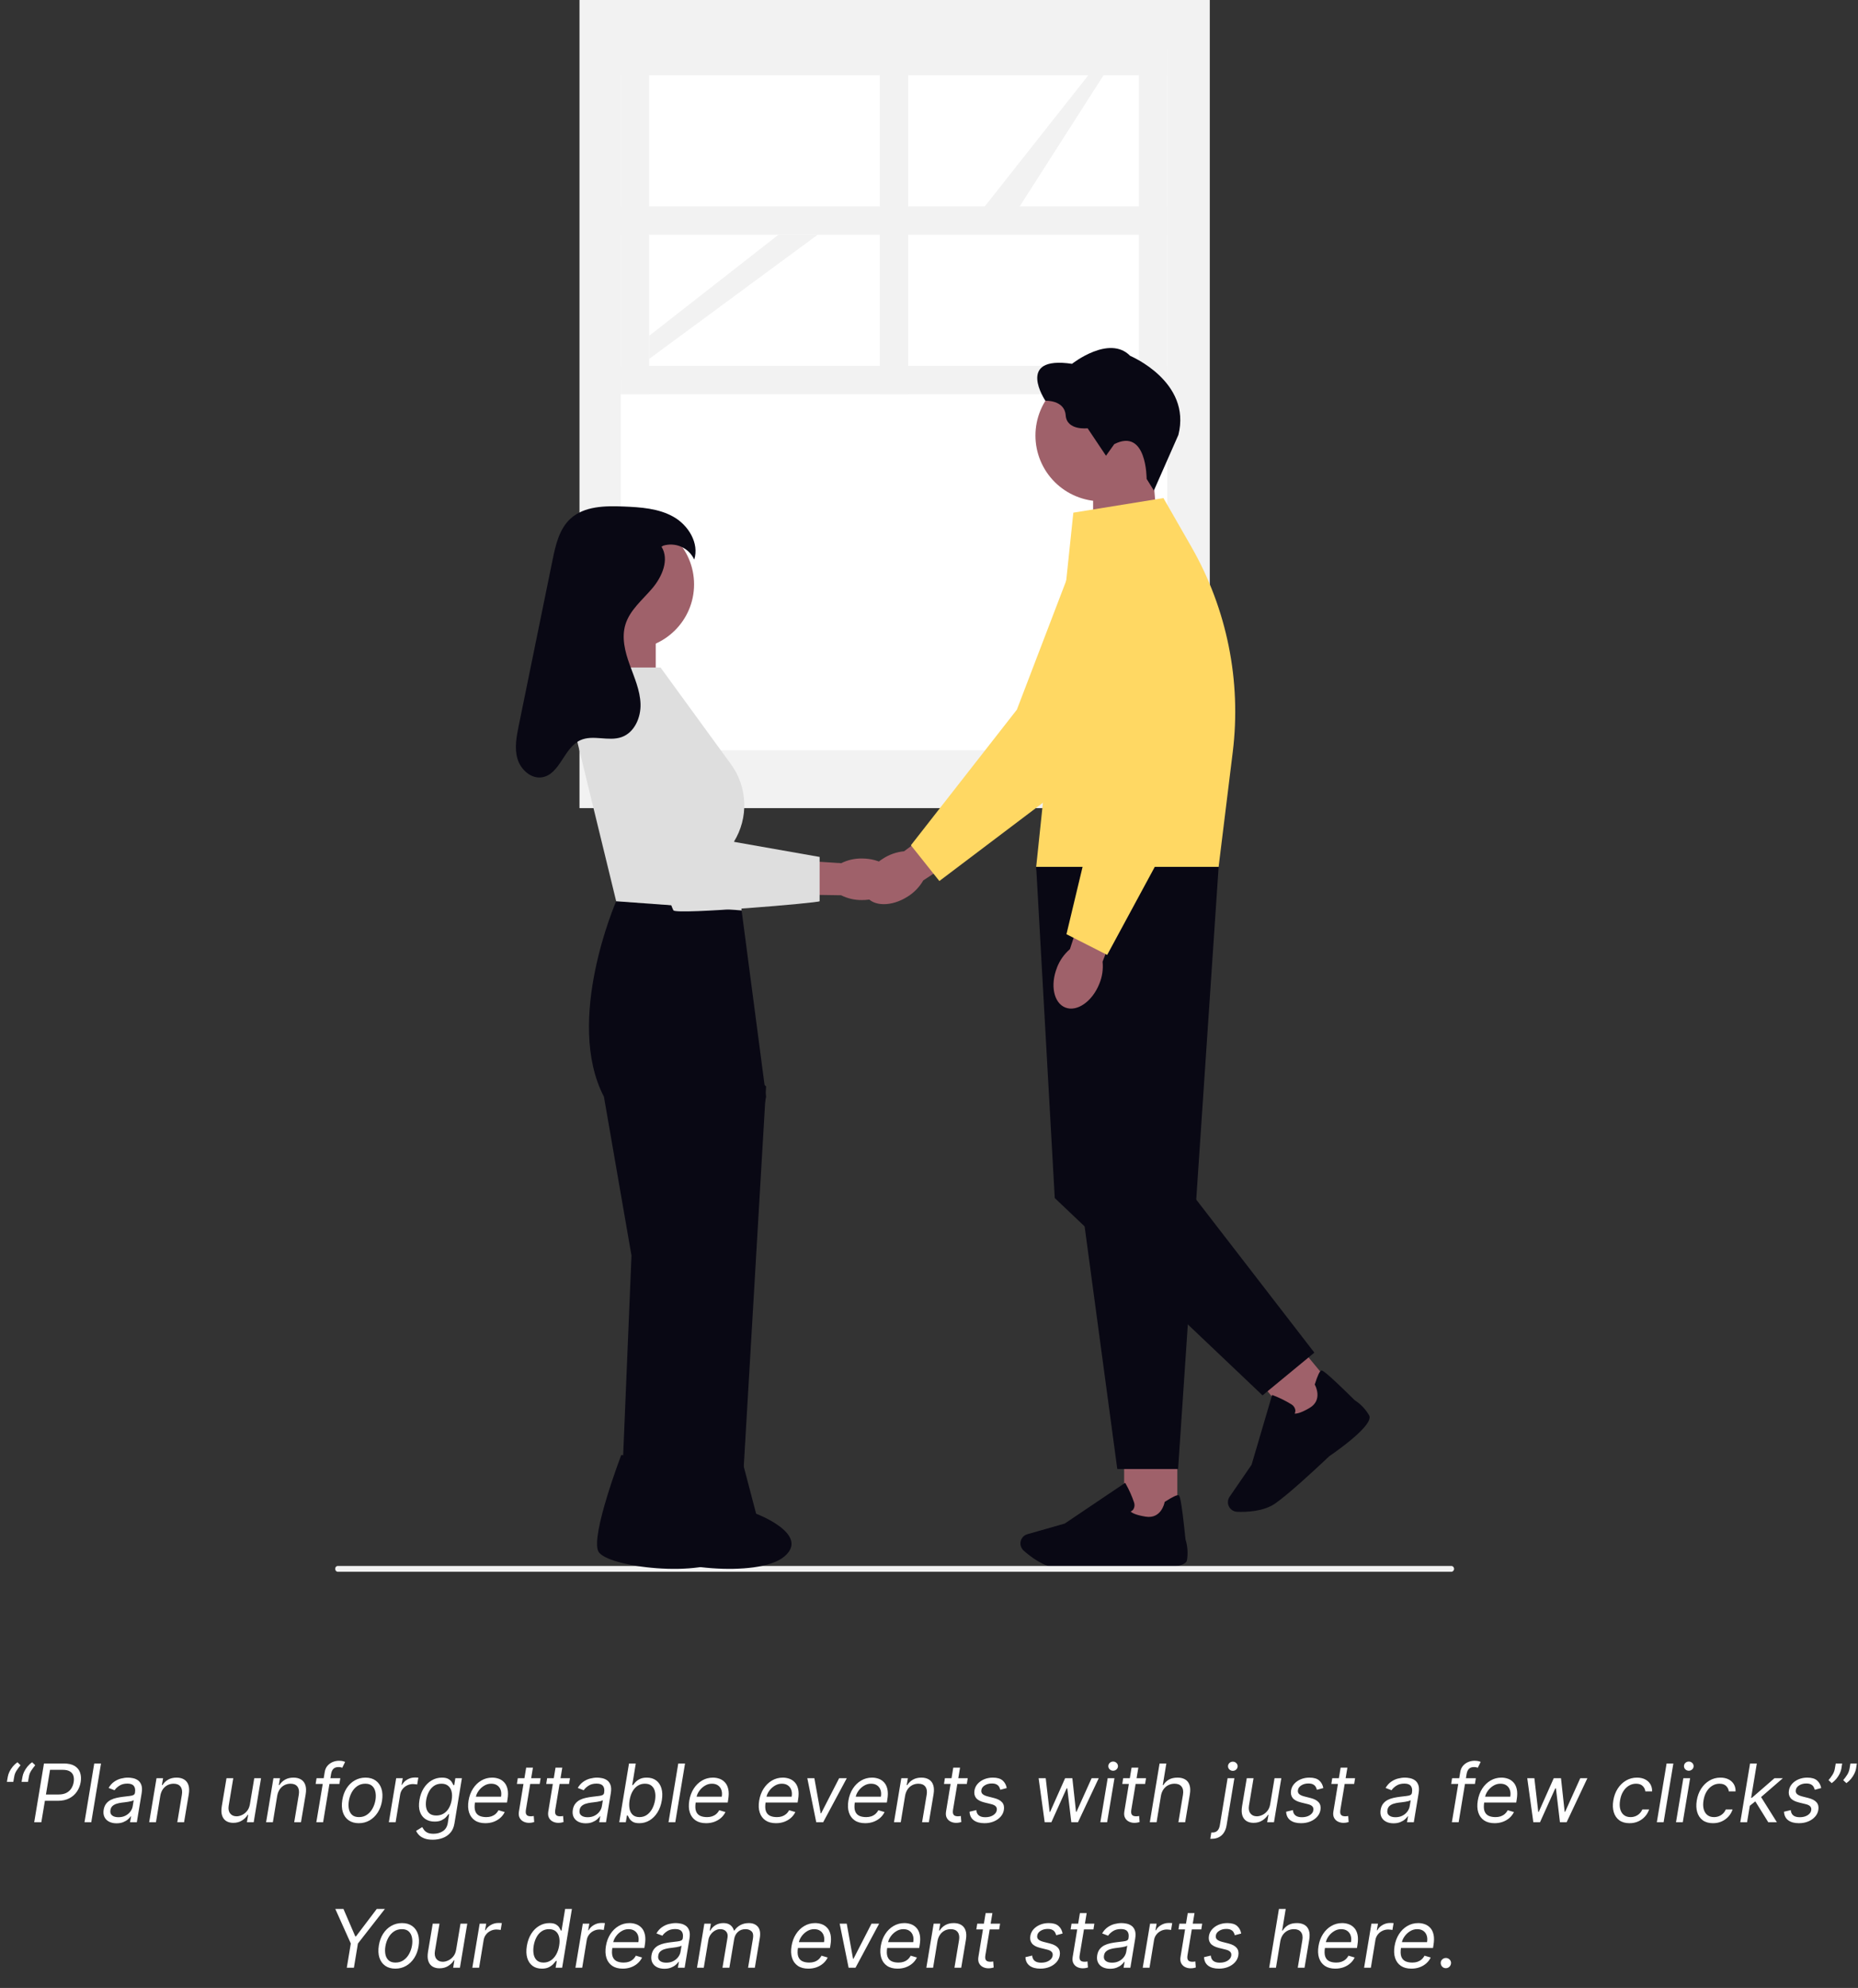 <svg width="460" height="492" viewBox="0 0 460 492" fill="none" xmlns="http://www.w3.org/2000/svg">
<rect x="0" y="0" width="460" height="492" fill="#333333" stroke="none"/>
<g clip-path="url(#clip0_488_34756)">
<path d="M299.515 0H143.468V200H299.515V0Z" fill="#F2F2F2"/>
<path d="M288.99 12.053H153.686V97.559H288.99V12.053Z" fill="white"/>
<path d="M288.991 94.053H153.684V185.697H288.991V94.053Z" fill="white"/>
<path d="M224.852 11.613H217.823V97.558H224.852V11.613Z" fill="#F2F2F2"/>
<path d="M288.99 11.613H281.961V97.558H288.99V11.613Z" fill="#F2F2F2"/>
<path d="M288.99 90.543H153.686V97.559H288.99V90.543Z" fill="#F2F2F2"/>
<path d="M172.807 58.096L160.714 66.209V72.921L179.033 58.096H172.807Z" fill="white"/>
<path d="M192.731 58.095L160.714 83.113V88.831L202.444 58.094L192.731 58.095Z" fill="#F2F2F2"/>
<path d="M160.714 11.613H153.686V97.558H160.714V11.613Z" fill="#F2F2F2"/>
<path d="M269.439 18.631L242.424 52.833L250.771 53.709L274.053 17.314L269.439 18.631Z" fill="#F2F2F2"/>
<path d="M288.99 11.613H153.686V18.629H288.99V11.613Z" fill="#F2F2F2"/>
<path d="M288.99 51.078H153.686V58.094H288.99V51.078Z" fill="#F2F2F2"/>
<path d="M218.561 212.538C220.136 211.501 221.943 210.865 223.822 210.686L239.598 199.049L245.182 206.949L228.57 217.908C227.637 219.536 226.312 220.908 224.716 221.898C220.756 224.437 216.171 224.397 214.473 221.81C212.774 219.223 214.593 215.075 218.545 212.542L218.558 212.544L218.561 212.538Z" fill="#9F616A"/>
<path d="M225.523 209.21L232.566 218.047L268.968 190.543L269 190.48L290.272 150.855C291.151 149.218 291.683 147.419 291.838 145.569C291.992 143.718 291.765 141.856 291.171 140.096C290.576 138.337 289.627 136.718 288.381 135.339C287.135 133.96 285.62 132.85 283.928 132.079C282.236 131.307 280.403 130.89 278.543 130.852C276.684 130.815 274.836 131.159 273.114 131.862C271.392 132.565 269.833 133.613 268.533 134.94C267.233 136.268 266.219 137.848 265.554 139.582L251.752 175.639L225.522 209.196V209.209L225.523 209.21Z" fill="#FFD863"/>
<path d="M285.469 117.561H270.629V141.06L286.99 135.693L285.469 117.561Z" fill="#9F616A"/>
<path d="M256.354 107.792C256.355 103.477 258.073 99.339 261.13 96.288C264.187 93.237 268.333 91.523 272.656 91.523C276.979 91.524 281.125 93.238 284.182 96.289C287.238 99.341 288.956 103.479 288.956 107.794C288.956 112.109 287.238 116.247 284.182 119.299C281.125 122.35 276.979 124.064 272.656 124.065C268.333 124.065 264.187 122.351 261.13 119.3C258.073 116.249 256.355 112.111 256.354 107.796V107.792Z" fill="#9F616A"/>
<path d="M283.876 118.512L285.675 121.409L291.745 107.631C295.057 94.445 279.808 88.072 279.808 88.072C274.604 82.758 265.41 90.043 265.41 90.043C251.26 87.93 258.812 99.179 258.812 99.179C258.812 99.179 263.57 98.951 263.839 102.787C264.109 106.622 269.267 105.995 269.267 105.995L273.821 112.795L275.87 109.921C283.951 105.818 283.878 118.513 283.878 118.513L283.876 118.512Z" fill="#090814"/>
<path d="M291.48 358.348H278.312V376.995H291.48V358.348Z" fill="#9F616A"/>
<path d="M265.491 388.281C271.27 388.281 279.707 387.678 279.771 387.672C282.027 387.873 293.297 388.758 293.857 386.184C294.153 384.455 294.032 382.68 293.504 381.006C292.416 370.255 292.014 370.129 291.773 370.06C291.39 369.947 290.27 370.479 288.453 371.648L288.34 371.723L288.314 371.855C288.283 372.019 287.478 375.966 283.661 375.364C281.045 374.949 280.199 374.372 279.926 374.09C280.207 373.967 280.447 373.768 280.618 373.514C280.762 373.26 280.85 372.979 280.876 372.688C280.901 372.398 280.863 372.106 280.764 371.831C280.232 370.259 279.554 368.74 278.739 367.293L278.569 366.992L263.607 377.071L254.363 379.707C254.02 379.803 253.703 379.976 253.437 380.211C253.17 380.447 252.96 380.74 252.822 381.068C252.632 381.523 252.587 382.026 252.696 382.507C252.804 382.989 253.059 383.424 253.426 383.754C255.105 385.262 258.443 387.838 261.94 388.16C262.871 388.248 264.103 388.28 265.487 388.28L265.491 388.281Z" fill="#090814"/>
<path d="M319.371 330.391L309.219 338.764L321.119 353.141L331.272 344.768L319.371 330.391Z" fill="#9F616A"/>
<path d="M318.462 369.972C322.914 366.294 329.032 360.463 329.076 360.419C330.944 359.145 340.194 352.655 338.98 350.314C338.107 348.79 336.88 347.499 335.402 346.547C327.699 338.947 327.316 339.112 327.083 339.21C326.712 339.367 326.191 340.484 325.536 342.543L325.498 342.669L325.56 342.788C325.649 342.939 327.548 346.497 324.221 348.456C321.938 349.799 320.92 349.893 320.53 349.849C320.669 349.574 320.726 349.265 320.694 348.959C320.643 348.672 320.531 348.4 320.365 348.161C320.199 347.921 319.983 347.72 319.732 347.572C318.318 346.699 316.825 345.959 315.273 345.363L314.952 345.237L309.86 362.523L304.421 370.438C304.219 370.732 304.086 371.067 304.032 371.419C303.977 371.771 304.003 372.131 304.106 372.472C304.25 372.943 304.537 373.359 304.928 373.661C305.319 373.964 305.794 374.138 306.288 374.16C308.538 374.254 312.758 374.115 315.657 372.139C316.424 371.611 317.393 370.852 318.462 369.973L318.462 369.972Z" fill="#090814"/>
<path d="M256.543 214.545L276.615 363.57H291.671L301.705 214.545H256.538H256.543Z" fill="#090814"/>
<path d="M295.43 295.946L325.405 334.767L312.577 345.344L261.134 296.506L256.537 214.545L265.737 222.755L295.43 295.946Z" fill="#090814"/>
<path d="M265.736 126.882L256.536 214.548H301.702L305.205 186.096C307.362 168.524 303.771 150.727 294.968 135.358L288.038 123.27L265.734 126.882L265.736 126.882Z" fill="#FFD863"/>
<path d="M261.687 239.457C262.365 237.699 263.466 236.135 264.893 234.902L270.962 216.271L280.111 219.465L272.974 238.013C273.166 239.88 272.888 241.766 272.163 243.499C270.421 247.854 266.659 250.485 263.774 249.367C260.889 248.25 259.957 243.813 261.699 239.456H261.686L261.687 239.457Z" fill="#9F616A"/>
<path d="M264.032 231.213L274.112 236.335L295.8 196.234V196.165L298.685 151.307C298.801 149.454 298.535 147.598 297.904 145.852C297.273 144.106 296.291 142.508 295.018 141.155C293.745 139.803 292.207 138.725 290.501 137.988C288.794 137.251 286.955 136.871 285.095 136.871C283.236 136.871 281.396 137.251 279.69 137.988C277.983 138.725 276.446 139.803 275.172 141.155C273.899 142.508 272.917 144.106 272.286 145.852C271.655 147.598 271.39 149.454 271.505 151.307L273.941 189.826L264.03 231.22L264.032 231.213Z" fill="#FFD863"/>
<path d="M83.003 388.28C82.984 388.448 83.031 388.617 83.134 388.751C83.237 388.886 83.389 388.974 83.557 388.999H359.442C359.602 388.958 359.743 388.865 359.844 388.735C359.946 388.605 360 388.445 360 388.28C360 388.115 359.946 387.955 359.844 387.825C359.743 387.695 359.602 387.602 359.442 387.561H83.556C83.388 387.585 83.237 387.674 83.133 387.808C83.03 387.943 82.983 388.112 83.002 388.28L83.003 388.28Z" fill="#F2F2F2"/>
<path d="M162.349 155.793H149.473V180.743H162.349V155.793Z" fill="#9F616A"/>
<path d="M183.608 225.319L152.552 223.051C152.552 223.051 139.675 252.537 149.523 271.439L156.342 310.755L153.645 375.465H167.751L189.67 271.439L183.608 225.319Z" fill="#090814"/>
<path d="M177.547 258.342L189.666 268.871L183.608 371.993H169.974L177.547 258.342Z" fill="#090814"/>
<path d="M155.737 160.698C164.628 160.698 171.836 153.504 171.836 144.629C171.836 135.755 164.628 128.561 155.737 128.561C146.846 128.561 139.639 135.755 139.639 144.629C139.639 153.504 146.846 160.698 155.737 160.698Z" fill="#9F616A"/>
<path d="M153.809 360.104L170.439 362.729L173.565 374.635C173.565 374.635 187.067 379.707 180.561 385.219C174.055 390.731 150.02 387.881 148.121 383.928C146.221 379.974 153.81 360.104 153.81 360.104L153.809 360.104Z" fill="#090814"/>
<path d="M167.444 360.104L184.074 362.727L187.199 374.633C187.199 374.633 200.702 379.705 194.196 385.217C187.69 390.728 163.655 387.879 161.755 383.925C159.856 379.972 167.446 360.102 167.446 360.102L167.444 360.104Z" fill="#090814"/>
<path d="M213.385 222.758C211.598 222.778 209.831 222.37 208.234 221.569L201.115 221.462L180.123 221.867L170.072 218.59L172.81 210.703L200.39 213.117L208.256 213.633C209.857 212.839 211.626 212.44 213.414 212.469C217.887 212.48 221.506 214.793 221.5 217.634C221.494 220.475 217.861 222.769 213.386 222.758L213.385 222.758Z" fill="#9F616A"/>
<path d="M163.536 165.211H147.598L142.326 181.088L152.552 223.05L183.607 225.318L181.714 208.307C183.506 205.399 184.393 202.025 184.261 198.613C184.129 195.201 182.985 191.905 180.973 189.144L163.536 165.211Z" fill="#DEDEDE"/>
<path d="M148.386 172.014L165.05 169.158L177.166 207.55L202.92 212.087V223.05C202.92 223.429 167.673 226.453 166.738 225.318C165.804 224.183 148.383 172.016 148.383 172.016L148.386 172.014Z" fill="#DEDEDE"/>
<path d="M163.777 135.313C165.755 138.515 163.932 142.733 161.495 145.604C159.059 148.474 155.917 150.994 154.83 154.595C153.856 157.825 154.742 161.305 155.889 164.48C157.036 167.656 158.461 170.816 158.58 174.187C158.698 177.558 157.098 181.28 153.919 182.418C150.655 183.585 146.795 181.751 143.651 183.211C139.556 185.112 138.628 191.695 134.163 192.378C131.416 192.798 128.869 190.42 128.101 187.752C127.334 185.083 127.885 182.239 128.442 179.52L133.005 157.174L136.801 138.581C137.557 134.88 138.454 130.921 141.239 128.367C144.644 125.245 149.776 125.171 154.395 125.358C158.639 125.53 163.056 125.82 166.749 127.912C170.442 130.003 173.158 134.449 171.878 138.491C171.232 137.085 170.097 135.961 168.683 135.329C167.27 134.696 165.674 134.598 164.193 135.053" fill="#090814"/>
</g>
<path d="M1.705 441L1.932 439.722C1.998 439.333 2.135 438.921 2.344 438.486C2.557 438.045 2.829 437.622 3.161 437.214C3.497 436.803 3.883 436.445 4.318 436.142L5.085 436.881C4.73 437.307 4.401 437.752 4.098 438.216C3.8 438.675 3.608 439.168 3.523 439.693L3.295 441H1.705ZM5.341 441L5.568 439.722C5.634 439.333 5.772 438.921 5.98 438.486C6.193 438.045 6.465 437.622 6.797 437.214C7.133 436.803 7.519 436.445 7.955 436.142L8.722 436.881C8.366 437.307 8.037 437.752 7.734 438.216C7.436 438.675 7.244 439.168 7.159 439.693L6.932 441H5.341ZM8.469 451L10.884 436.455H15.799C16.935 436.455 17.833 436.658 18.491 437.065C19.154 437.473 19.601 438.024 19.833 438.72C20.07 439.416 20.117 440.195 19.975 441.057C19.833 441.909 19.528 442.686 19.059 443.386C18.595 444.087 17.965 444.646 17.17 445.062C16.379 445.479 15.42 445.688 14.293 445.688H10.771L11.026 444.125H14.492C15.269 444.125 15.917 443.99 16.438 443.72C16.959 443.45 17.366 443.083 17.66 442.619C17.953 442.155 18.148 441.634 18.242 441.057C18.337 440.47 18.313 439.949 18.171 439.494C18.034 439.035 17.747 438.675 17.312 438.415C16.881 438.15 16.273 438.017 15.486 438.017H12.39L10.231 451H8.469ZM25.009 436.455L22.594 451H20.918L23.333 436.455H25.009ZM28.846 451.256C28.155 451.256 27.549 451.125 27.028 450.865C26.507 450.6 26.121 450.219 25.87 449.722C25.619 449.22 25.55 448.614 25.664 447.903C25.773 447.278 25.984 446.772 26.296 446.384C26.609 445.991 26.988 445.683 27.433 445.46C27.882 445.233 28.365 445.065 28.881 444.956C29.402 444.842 29.921 444.755 30.437 444.693C31.109 444.608 31.656 444.542 32.077 444.494C32.499 444.447 32.816 444.369 33.029 444.26C33.242 444.151 33.372 443.964 33.42 443.699V443.642C33.533 442.946 33.441 442.404 33.143 442.016C32.844 441.623 32.312 441.426 31.545 441.426C30.749 441.426 30.084 441.601 29.549 441.952C29.014 442.302 28.619 442.676 28.363 443.074L26.886 442.506C27.274 441.843 27.738 441.327 28.278 440.957C28.817 440.583 29.383 440.323 29.975 440.176C30.567 440.025 31.137 439.949 31.687 439.949C32.037 439.949 32.432 439.991 32.873 440.077C33.313 440.157 33.725 440.325 34.109 440.581C34.497 440.837 34.788 441.223 34.982 441.739C35.181 442.255 35.209 442.946 35.068 443.812L33.874 451H32.198L32.454 449.523H32.369C32.217 449.759 31.985 450.013 31.673 450.283C31.365 450.553 30.974 450.782 30.501 450.972C30.032 451.161 29.48 451.256 28.846 451.256ZM29.329 449.75C29.992 449.75 30.572 449.62 31.069 449.359C31.571 449.099 31.973 448.763 32.276 448.351C32.584 447.939 32.776 447.506 32.852 447.051L33.107 445.517C33.022 445.602 32.854 445.68 32.603 445.751C32.352 445.818 32.068 445.877 31.751 445.929C31.438 445.976 31.133 446.019 30.834 446.057C30.541 446.09 30.304 446.118 30.124 446.142C29.679 446.199 29.255 446.291 28.853 446.419C28.455 446.542 28.119 446.729 27.845 446.98C27.575 447.226 27.407 447.562 27.34 447.989C27.241 448.571 27.38 449.011 27.759 449.31C28.138 449.603 28.661 449.75 29.329 449.75ZM39.689 444.438L38.61 451H36.934L38.752 440.091H40.371L40.087 441.795H40.229C40.57 441.241 41.032 440.796 41.614 440.46C42.196 440.119 42.9 439.949 43.723 439.949C44.453 439.949 45.068 440.1 45.57 440.403C46.077 440.702 46.434 441.156 46.642 441.767C46.855 442.373 46.886 443.14 46.735 444.068L45.57 451H43.894L45.03 444.182C45.172 443.33 45.061 442.662 44.696 442.179C44.337 441.696 43.766 441.455 42.985 441.455C42.445 441.455 41.945 441.571 41.486 441.803C41.032 442.035 40.646 442.373 40.328 442.818C40.016 443.263 39.803 443.803 39.689 444.438ZM61.871 446.54L62.951 440.091H64.627L62.809 451H61.133L61.445 449.153H61.332C60.991 449.707 60.515 450.179 59.904 450.567C59.293 450.95 58.576 451.142 57.752 451.142C57.07 451.142 56.488 450.993 56.005 450.695C55.527 450.392 55.186 449.937 54.982 449.331C54.783 448.72 54.76 447.951 54.911 447.023L56.076 440.091H57.752L56.616 446.909C56.488 447.705 56.609 448.339 56.978 448.812C57.347 449.286 57.88 449.523 58.576 449.523C58.993 449.523 59.433 449.416 59.897 449.203C60.366 448.99 60.782 448.663 61.147 448.223C61.516 447.783 61.758 447.222 61.871 446.54ZM68.635 444.438L67.555 451H65.879L67.697 440.091H69.316L69.032 441.795H69.174C69.515 441.241 69.977 440.796 70.559 440.46C71.142 440.119 71.845 439.949 72.669 439.949C73.398 439.949 74.013 440.1 74.515 440.403C75.022 440.702 75.379 441.156 75.588 441.767C75.801 442.373 75.832 443.14 75.68 444.068L74.515 451H72.839L73.975 444.182C74.118 443.33 74.006 442.662 73.642 442.179C73.282 441.696 72.711 441.455 71.93 441.455C71.39 441.455 70.891 441.571 70.431 441.803C69.977 442.035 69.591 442.373 69.274 442.818C68.961 443.263 68.748 443.803 68.635 444.438ZM84.254 440.091L84.027 441.511H78.146L78.374 440.091H84.254ZM78.317 451L80.391 438.585C80.485 437.96 80.713 437.439 81.072 437.023C81.437 436.606 81.87 436.294 82.372 436.085C82.879 435.877 83.392 435.773 83.913 435.773C84.325 435.773 84.654 435.806 84.901 435.872C85.151 435.938 85.334 436 85.447 436.057L84.737 437.506C84.652 437.477 84.538 437.442 84.396 437.399C84.259 437.357 84.07 437.335 83.828 437.335C83.274 437.335 82.853 437.475 82.564 437.754C82.275 438.034 82.081 438.443 81.981 438.983L79.993 451H78.317ZM88.839 451.227C87.835 451.227 86.995 450.988 86.317 450.51C85.64 450.032 85.162 449.362 84.883 448.5C84.608 447.638 84.563 446.634 84.748 445.489C84.928 444.371 85.285 443.398 85.82 442.57C86.36 441.736 87.03 441.092 87.83 440.638C88.635 440.179 89.521 439.949 90.487 439.949C91.49 439.949 92.328 440.19 93.001 440.673C93.678 441.152 94.156 441.824 94.435 442.69C94.715 443.552 94.762 444.561 94.577 445.716C94.397 446.824 94.035 447.792 93.491 448.621C92.951 449.445 92.281 450.086 91.481 450.545C90.685 451 89.805 451.227 88.839 451.227ZM88.867 449.722C89.634 449.722 90.299 449.525 90.863 449.132C91.431 448.739 91.89 448.221 92.241 447.577C92.596 446.933 92.835 446.237 92.958 445.489C93.072 444.778 93.067 444.118 92.944 443.507C92.821 442.892 92.558 442.397 92.156 442.023C91.753 441.644 91.187 441.455 90.458 441.455C89.691 441.455 89.021 441.653 88.448 442.051C87.88 442.449 87.421 442.972 87.07 443.621C86.72 444.269 86.486 444.968 86.367 445.716C86.254 446.426 86.256 447.087 86.374 447.697C86.497 448.304 86.76 448.794 87.163 449.168C87.57 449.537 88.138 449.722 88.867 449.722ZM96.269 451L98.088 440.091H99.707L99.423 441.739H99.537C99.821 441.199 100.254 440.761 100.836 440.425C101.419 440.089 102.037 439.92 102.69 439.92C102.818 439.92 102.972 439.923 103.152 439.928C103.332 439.928 103.471 439.935 103.571 439.949L103.287 441.653C103.23 441.639 103.102 441.618 102.903 441.589C102.704 441.556 102.491 441.54 102.264 441.54C101.734 441.54 101.243 441.651 100.794 441.874C100.344 442.091 99.967 442.394 99.664 442.783C99.361 443.166 99.167 443.604 99.082 444.097L97.946 451H96.269ZM107.14 455.318C106.325 455.318 105.643 455.214 105.094 455.006C104.545 454.802 104.105 454.532 103.773 454.196C103.442 453.865 103.191 453.509 103.02 453.131L104.526 452.193C104.64 452.392 104.786 452.619 104.966 452.875C105.146 453.135 105.418 453.36 105.783 453.55C106.152 453.744 106.671 453.841 107.338 453.841C108.214 453.841 108.981 453.628 109.64 453.202C110.298 452.776 110.705 452.108 110.861 451.199L111.202 448.983H111.06C110.908 449.182 110.698 449.428 110.428 449.722C110.158 450.01 109.796 450.268 109.341 450.496C108.887 450.718 108.304 450.83 107.594 450.83C106.709 450.83 105.951 450.621 105.321 450.205C104.692 449.788 104.239 449.182 103.965 448.386C103.695 447.591 103.655 446.625 103.844 445.489C104.029 444.371 104.384 443.398 104.909 442.57C105.44 441.736 106.093 441.092 106.87 440.638C107.646 440.179 108.494 439.949 109.412 439.949C110.123 439.949 110.667 440.067 111.046 440.304C111.429 440.536 111.709 440.801 111.884 441.099C112.059 441.393 112.192 441.634 112.282 441.824H112.452L112.736 440.091H114.355L112.509 451.312C112.353 452.25 112.014 453.012 111.493 453.599C110.972 454.191 110.333 454.625 109.576 454.899C108.818 455.179 108.006 455.318 107.14 455.318ZM108.02 449.324C108.688 449.324 109.282 449.17 109.803 448.862C110.328 448.554 110.764 448.112 111.11 447.534C111.455 446.956 111.694 446.265 111.827 445.46C111.96 444.674 111.95 443.981 111.799 443.379C111.647 442.778 111.361 442.307 110.939 441.966C110.523 441.625 109.976 441.455 109.299 441.455C108.584 441.455 107.966 441.634 107.445 441.994C106.929 442.354 106.51 442.837 106.188 443.443C105.866 444.049 105.643 444.722 105.52 445.46C105.397 446.218 105.402 446.888 105.534 447.47C105.667 448.048 105.937 448.502 106.344 448.834C106.756 449.161 107.315 449.324 108.02 449.324ZM120.151 451.227C119.105 451.227 118.24 450.995 117.559 450.531C116.877 450.062 116.401 449.409 116.131 448.571C115.861 447.728 115.819 446.748 116.003 445.631C116.188 444.513 116.555 443.528 117.104 442.676C117.653 441.819 118.337 441.152 119.157 440.673C119.976 440.19 120.875 439.949 121.855 439.949C122.424 439.949 122.971 440.044 123.496 440.233C124.022 440.422 124.476 440.73 124.86 441.156C125.243 441.578 125.511 442.136 125.662 442.832C125.814 443.528 125.804 444.385 125.634 445.403L125.52 446.114H117.111L117.338 444.665H124.043C124.152 444.049 124.123 443.5 123.958 443.017C123.797 442.534 123.515 442.153 123.113 441.874C122.715 441.594 122.211 441.455 121.6 441.455C120.97 441.455 120.383 441.625 119.838 441.966C119.294 442.302 118.839 442.728 118.475 443.244C118.11 443.756 117.883 444.277 117.793 444.807L117.594 446.057C117.452 446.961 117.473 447.681 117.658 448.216C117.847 448.751 118.176 449.137 118.645 449.374C119.114 449.606 119.701 449.722 120.407 449.722C120.856 449.722 121.271 449.66 121.65 449.537C122.028 449.409 122.367 449.22 122.665 448.969C122.963 448.713 123.214 448.396 123.418 448.017L124.952 448.472C124.692 449.021 124.325 449.504 123.851 449.92C123.382 450.332 122.833 450.654 122.203 450.886C121.578 451.114 120.894 451.227 120.151 451.227ZM133.848 440.091L133.62 441.511H127.967L128.194 440.091H133.848ZM130.268 437.477H131.944L130.211 447.875C130.136 448.348 130.147 448.704 130.247 448.94C130.351 449.172 130.507 449.329 130.716 449.409C130.929 449.485 131.158 449.523 131.404 449.523C131.589 449.523 131.741 449.513 131.859 449.494C131.977 449.471 132.072 449.452 132.143 449.438L132.257 450.943C132.129 450.986 131.956 451.028 131.738 451.071C131.525 451.118 131.262 451.142 130.95 451.142C130.476 451.142 130.031 451.04 129.615 450.837C129.198 450.633 128.878 450.323 128.656 449.906C128.433 449.49 128.374 448.964 128.478 448.33L130.268 437.477ZM141.113 440.091L140.886 441.511H135.233L135.46 440.091H141.113ZM137.534 437.477H139.21L137.477 447.875C137.401 448.348 137.413 448.704 137.512 448.94C137.617 449.172 137.773 449.329 137.981 449.409C138.194 449.485 138.424 449.523 138.67 449.523C138.855 449.523 139.006 449.513 139.125 449.494C139.243 449.471 139.338 449.452 139.409 449.438L139.522 450.943C139.395 450.986 139.222 451.028 139.004 451.071C138.791 451.118 138.528 451.142 138.216 451.142C137.742 451.142 137.297 451.04 136.88 450.837C136.464 450.633 136.144 450.323 135.922 449.906C135.699 449.49 135.64 448.964 135.744 448.33L137.534 437.477ZM144.998 451.256C144.307 451.256 143.701 451.125 143.18 450.865C142.659 450.6 142.273 450.219 142.022 449.722C141.771 449.22 141.703 448.614 141.816 447.903C141.925 447.278 142.136 446.772 142.449 446.384C142.761 445.991 143.14 445.683 143.585 445.46C144.035 445.233 144.518 445.065 145.034 444.956C145.555 444.842 146.073 444.755 146.589 444.693C147.261 444.608 147.808 444.542 148.23 444.494C148.651 444.447 148.968 444.369 149.181 444.26C149.395 444.151 149.525 443.964 149.572 443.699V443.642C149.686 442.946 149.593 442.404 149.295 442.016C148.997 441.623 148.464 441.426 147.697 441.426C146.902 441.426 146.236 441.601 145.701 441.952C145.166 442.302 144.771 442.676 144.515 443.074L143.038 442.506C143.426 441.843 143.89 441.327 144.43 440.957C144.97 440.583 145.536 440.323 146.127 440.176C146.719 440.025 147.29 439.949 147.839 439.949C148.19 439.949 148.585 439.991 149.025 440.077C149.466 440.157 149.877 440.325 150.261 440.581C150.649 440.837 150.94 441.223 151.135 441.739C151.333 442.255 151.362 442.946 151.22 443.812L150.027 451H148.35L148.606 449.523H148.521C148.369 449.759 148.137 450.013 147.825 450.283C147.517 450.553 147.127 450.782 146.653 450.972C146.184 451.161 145.633 451.256 144.998 451.256ZM145.481 449.75C146.144 449.75 146.724 449.62 147.221 449.359C147.723 449.099 148.126 448.763 148.429 448.351C148.736 447.939 148.928 447.506 149.004 447.051L149.26 445.517C149.174 445.602 149.006 445.68 148.755 445.751C148.504 445.818 148.22 445.877 147.903 445.929C147.591 445.976 147.285 446.019 146.987 446.057C146.693 446.09 146.457 446.118 146.277 446.142C145.832 446.199 145.408 446.291 145.005 446.419C144.608 446.542 144.271 446.729 143.997 446.98C143.727 447.226 143.559 447.562 143.493 447.989C143.393 448.571 143.533 449.011 143.912 449.31C144.29 449.603 144.814 449.75 145.481 449.75ZM153.313 451L155.728 436.455H157.404L156.523 441.824H156.665C156.817 441.634 157.028 441.393 157.298 441.099C157.567 440.801 157.93 440.536 158.384 440.304C158.839 440.067 159.421 439.949 160.131 439.949C161.05 439.949 161.819 440.179 162.44 440.638C163.065 441.097 163.503 441.748 163.754 442.591C164.009 443.434 164.042 444.428 163.853 445.574C163.664 446.729 163.301 447.731 162.766 448.578C162.236 449.421 161.583 450.074 160.806 450.538C160.034 450.998 159.194 451.227 158.285 451.227C157.584 451.227 157.042 451.111 156.658 450.879C156.28 450.643 156 450.375 155.82 450.077C155.645 449.774 155.51 449.523 155.415 449.324H155.217L154.933 451H153.313ZM155.87 445.545C155.737 446.369 155.74 447.096 155.877 447.726C156.014 448.351 156.287 448.841 156.694 449.196C157.101 449.546 157.641 449.722 158.313 449.722C159.014 449.722 159.629 449.537 160.16 449.168C160.69 448.794 161.126 448.292 161.467 447.662C161.808 447.027 162.044 446.322 162.177 445.545C162.3 444.778 162.295 444.087 162.163 443.472C162.035 442.851 161.765 442.361 161.353 442.001C160.946 441.637 160.387 441.455 159.677 441.455C158.995 441.455 158.391 441.627 157.866 441.973C157.345 442.314 156.914 442.792 156.573 443.408C156.237 444.018 156.003 444.731 155.87 445.545ZM169.599 436.455L167.184 451H165.508L167.923 436.455H169.599ZM174.799 451.227C173.753 451.227 172.889 450.995 172.207 450.531C171.525 450.062 171.049 449.409 170.779 448.571C170.51 447.728 170.467 446.748 170.652 445.631C170.836 444.513 171.203 443.528 171.752 442.676C172.302 441.819 172.986 441.152 173.805 440.673C174.624 440.19 175.524 439.949 176.504 439.949C177.072 439.949 177.619 440.044 178.145 440.233C178.67 440.422 179.125 440.73 179.508 441.156C179.892 441.578 180.159 442.136 180.311 442.832C180.462 443.528 180.453 444.385 180.282 445.403L180.169 446.114H171.76L171.987 444.665H178.691C178.8 444.049 178.772 443.5 178.606 443.017C178.445 442.534 178.163 442.153 177.761 441.874C177.363 441.594 176.859 441.455 176.248 441.455C175.618 441.455 175.031 441.625 174.487 441.966C173.942 442.302 173.488 442.728 173.123 443.244C172.759 443.756 172.531 444.277 172.441 444.807L172.243 446.057C172.1 446.961 172.122 447.681 172.306 448.216C172.496 448.751 172.825 449.137 173.294 449.374C173.762 449.606 174.35 449.722 175.055 449.722C175.505 449.722 175.919 449.66 176.298 449.537C176.677 449.409 177.015 449.22 177.314 448.969C177.612 448.713 177.863 448.396 178.066 448.017L179.6 448.472C179.34 449.021 178.973 449.504 178.5 449.92C178.031 450.332 177.482 450.654 176.852 450.886C176.227 451.114 175.543 451.227 174.799 451.227ZM192.104 451.227C191.058 451.227 190.194 450.995 189.512 450.531C188.83 450.062 188.354 449.409 188.084 448.571C187.814 447.728 187.772 446.748 187.956 445.631C188.141 444.513 188.508 443.528 189.057 442.676C189.606 441.819 190.291 441.152 191.11 440.673C191.929 440.19 192.828 439.949 193.809 439.949C194.377 439.949 194.924 440.044 195.449 440.233C195.975 440.422 196.429 440.73 196.813 441.156C197.196 441.578 197.464 442.136 197.615 442.832C197.767 443.528 197.757 444.385 197.587 445.403L197.473 446.114H189.064L189.292 444.665H195.996C196.105 444.049 196.077 443.5 195.911 443.017C195.75 442.534 195.468 442.153 195.066 441.874C194.668 441.594 194.164 441.455 193.553 441.455C192.923 441.455 192.336 441.625 191.792 441.966C191.247 442.302 190.792 442.728 190.428 443.244C190.063 443.756 189.836 444.277 189.746 444.807L189.547 446.057C189.405 446.961 189.426 447.681 189.611 448.216C189.801 448.751 190.13 449.137 190.598 449.374C191.067 449.606 191.654 449.722 192.36 449.722C192.81 449.722 193.224 449.66 193.603 449.537C193.981 449.409 194.32 449.22 194.618 448.969C194.917 448.713 195.167 448.396 195.371 448.017L196.905 448.472C196.645 449.021 196.278 449.504 195.804 449.92C195.336 450.332 194.786 450.654 194.157 450.886C193.532 451.114 192.847 451.227 192.104 451.227ZM209.645 440.091L203.793 451H202.088L199.872 440.091H201.619L203.182 448.784H203.295L207.756 440.091H209.645ZM214.194 451.227C213.147 451.227 212.283 450.995 211.602 450.531C210.92 450.062 210.444 449.409 210.174 448.571C209.904 447.728 209.862 446.748 210.046 445.631C210.231 444.513 210.598 443.528 211.147 442.676C211.696 441.819 212.38 441.152 213.2 440.673C214.019 440.19 214.918 439.949 215.898 439.949C216.467 439.949 217.013 440.044 217.539 440.233C218.065 440.422 218.519 440.73 218.903 441.156C219.286 441.578 219.554 442.136 219.705 442.832C219.857 443.528 219.847 444.385 219.677 445.403L219.563 446.114H211.154L211.381 444.665H218.086C218.195 444.049 218.166 443.5 218.001 443.017C217.84 442.534 217.558 442.153 217.156 441.874C216.758 441.594 216.254 441.455 215.643 441.455C215.013 441.455 214.426 441.625 213.881 441.966C213.337 442.302 212.882 442.728 212.518 443.244C212.153 443.756 211.926 444.277 211.836 444.807L211.637 446.057C211.495 446.961 211.516 447.681 211.701 448.216C211.89 448.751 212.219 449.137 212.688 449.374C213.157 449.606 213.744 449.722 214.45 449.722C214.899 449.722 215.314 449.66 215.692 449.537C216.071 449.409 216.41 449.22 216.708 448.969C217.006 448.713 217.257 448.396 217.461 448.017L218.995 448.472C218.735 449.021 218.368 449.504 217.894 449.92C217.425 450.332 216.876 450.654 216.246 450.886C215.621 451.114 214.937 451.227 214.194 451.227ZM224.084 444.438L223.004 451H221.328L223.146 440.091H224.766L224.482 441.795H224.624C224.964 441.241 225.426 440.796 226.009 440.46C226.591 440.119 227.294 439.949 228.118 439.949C228.847 439.949 229.463 440.1 229.964 440.403C230.471 440.702 230.829 441.156 231.037 441.767C231.25 442.373 231.281 443.14 231.129 444.068L229.964 451H228.288L229.425 444.182C229.567 443.33 229.455 442.662 229.091 442.179C228.731 441.696 228.161 441.455 227.379 441.455C226.839 441.455 226.34 441.571 225.881 441.803C225.426 442.035 225.04 442.373 224.723 442.818C224.411 443.263 224.197 443.803 224.084 444.438ZM239.59 440.091L239.363 441.511H233.709L233.936 440.091H239.59ZM236.01 437.477H237.686L235.953 447.875C235.878 448.348 235.89 448.704 235.989 448.94C236.093 449.172 236.249 449.329 236.458 449.409C236.671 449.485 236.9 449.523 237.147 449.523C237.331 449.523 237.483 449.513 237.601 449.494C237.72 449.471 237.814 449.452 237.885 449.438L237.999 450.943C237.871 450.986 237.698 451.028 237.48 451.071C237.267 451.118 237.005 451.142 236.692 451.142C236.219 451.142 235.774 451.04 235.357 450.837C234.94 450.633 234.621 450.323 234.398 449.906C234.176 449.49 234.116 448.964 234.221 448.33L236.01 437.477ZM249.245 442.534L247.654 442.96C247.598 442.705 247.498 442.458 247.356 442.222C247.219 441.98 247.006 441.784 246.717 441.632C246.433 441.476 246.045 441.398 245.552 441.398C244.885 441.398 244.305 441.552 243.812 441.859C243.32 442.162 243.038 442.548 242.967 443.017C242.896 443.429 242.991 443.758 243.251 444.004C243.511 444.25 243.947 444.452 244.558 444.608L246.12 445.006C247.058 445.247 247.725 445.609 248.123 446.092C248.526 446.571 248.663 447.193 248.535 447.96C248.431 448.585 248.159 449.144 247.718 449.636C247.278 450.129 246.715 450.517 246.028 450.801C245.342 451.085 244.577 451.227 243.734 451.227C242.612 451.227 241.726 450.986 241.078 450.503C240.429 450.015 240.083 449.31 240.041 448.386L241.717 447.989C241.76 448.571 241.968 449.011 242.342 449.31C242.721 449.603 243.251 449.75 243.933 449.75C244.714 449.75 245.365 449.584 245.886 449.253C246.407 448.917 246.703 448.514 246.774 448.045C246.845 447.662 246.769 447.342 246.547 447.087C246.329 446.831 245.95 446.639 245.41 446.511L243.677 446.085C242.711 445.844 242.034 445.474 241.646 444.977C241.262 444.48 241.135 443.855 241.262 443.102C241.367 442.487 241.632 441.942 242.058 441.469C242.489 440.995 243.029 440.624 243.677 440.354C244.331 440.084 245.041 439.949 245.808 439.949C246.887 439.949 247.695 440.186 248.23 440.659C248.765 441.128 249.103 441.753 249.245 442.534ZM258.643 451L257.138 440.091H258.899L259.865 448.443H259.979L263.7 440.091H265.49L266.399 448.415H266.513L270.263 440.091H272.024L266.882 451H265.234L264.24 442.619H264.07L260.291 451H258.643ZM272.422 451L274.24 440.091H275.916L274.098 451H272.422ZM275.589 438.244C275.263 438.244 274.981 438.133 274.744 437.911C274.512 437.688 274.396 437.42 274.396 437.108C274.396 436.795 274.512 436.528 274.744 436.305C274.981 436.083 275.263 435.972 275.589 435.972C275.916 435.972 276.196 436.083 276.428 436.305C276.664 436.528 276.783 436.795 276.783 437.108C276.783 437.42 276.664 437.688 276.428 437.911C276.196 438.133 275.916 438.244 275.589 438.244ZM283.73 440.091L283.503 441.511H277.85L278.077 440.091H283.73ZM280.151 437.477H281.827L280.094 447.875C280.018 448.348 280.03 448.704 280.13 448.94C280.234 449.172 280.39 449.329 280.598 449.409C280.811 449.485 281.041 449.523 281.287 449.523C281.472 449.523 281.623 449.513 281.742 449.494C281.86 449.471 281.955 449.452 282.026 449.438L282.14 450.943C282.012 450.986 281.839 451.028 281.621 451.071C281.408 451.118 281.145 451.142 280.833 451.142C280.359 451.142 279.914 451.04 279.498 450.837C279.081 450.633 278.761 450.323 278.539 449.906C278.316 449.49 278.257 448.964 278.361 448.33L280.151 437.477ZM287.424 444.438L286.344 451H284.668L287.083 436.455H288.759L287.878 441.795H288.02C288.361 441.227 288.816 440.777 289.384 440.446C289.957 440.115 290.676 439.949 291.543 439.949C292.282 439.949 292.904 440.098 293.411 440.396C293.922 440.69 294.282 441.142 294.49 441.753C294.703 442.359 294.734 443.131 294.583 444.068L293.418 451H291.742L292.878 444.182C293.02 443.315 292.904 442.645 292.53 442.172C292.161 441.694 291.586 441.455 290.804 441.455C290.255 441.455 289.744 441.571 289.27 441.803C288.801 442.035 288.404 442.373 288.077 442.818C287.755 443.263 287.537 443.803 287.424 444.438ZM303.928 440.091H305.604L303.672 451.795C303.558 452.468 303.343 453.05 303.026 453.543C302.713 454.035 302.301 454.416 301.79 454.686C301.283 454.956 300.679 455.091 299.979 455.091C299.922 455.091 299.865 455.091 299.808 455.091C299.751 455.091 299.695 455.091 299.638 455.091L299.893 453.528C299.95 453.528 300.002 453.528 300.05 453.528C300.097 453.528 300.149 453.528 300.206 453.528C300.717 453.528 301.12 453.377 301.413 453.074C301.702 452.776 301.896 452.349 301.996 451.795L303.928 440.091ZM305.22 438.273C304.893 438.273 304.612 438.161 304.375 437.939C304.143 437.716 304.027 437.449 304.027 437.136C304.027 436.824 304.143 436.556 304.375 436.334C304.612 436.111 304.893 436 305.22 436C305.547 436 305.826 436.111 306.058 436.334C306.295 436.556 306.413 436.824 306.413 437.136C306.413 437.449 306.295 437.716 306.058 437.939C305.826 438.161 305.547 438.273 305.22 438.273ZM314.469 446.54L315.549 440.091H317.225L315.407 451H313.73L314.043 449.153H313.929C313.588 449.707 313.113 450.179 312.502 450.567C311.891 450.95 311.174 451.142 310.35 451.142C309.668 451.142 309.086 450.993 308.603 450.695C308.124 450.392 307.783 449.937 307.58 449.331C307.381 448.72 307.357 447.951 307.509 447.023L308.674 440.091H310.35L309.213 446.909C309.086 447.705 309.206 448.339 309.576 448.812C309.945 449.286 310.478 449.523 311.174 449.523C311.59 449.523 312.031 449.416 312.495 449.203C312.963 448.99 313.38 448.663 313.745 448.223C314.114 447.783 314.355 447.222 314.469 446.54ZM327.624 442.534L326.033 442.96C325.977 442.705 325.877 442.458 325.735 442.222C325.598 441.98 325.385 441.784 325.096 441.632C324.812 441.476 324.424 441.398 323.931 441.398C323.263 441.398 322.683 441.552 322.191 441.859C321.699 442.162 321.417 442.548 321.346 443.017C321.275 443.429 321.37 443.758 321.63 444.004C321.89 444.25 322.326 444.452 322.937 444.608L324.499 445.006C325.437 445.247 326.104 445.609 326.502 446.092C326.905 446.571 327.042 447.193 326.914 447.96C326.81 448.585 326.538 449.144 326.097 449.636C325.657 450.129 325.094 450.517 324.407 450.801C323.72 451.085 322.956 451.227 322.113 451.227C320.991 451.227 320.105 450.986 319.457 450.503C318.808 450.015 318.462 449.31 318.42 448.386L320.096 447.989C320.138 448.571 320.347 449.011 320.721 449.31C321.1 449.603 321.63 449.75 322.312 449.75C323.093 449.75 323.744 449.584 324.265 449.253C324.786 448.917 325.082 448.514 325.153 448.045C325.224 447.662 325.148 447.342 324.925 447.087C324.708 446.831 324.329 446.639 323.789 446.511L322.056 446.085C321.09 445.844 320.413 445.474 320.025 444.977C319.641 444.48 319.513 443.855 319.641 443.102C319.746 442.487 320.011 441.942 320.437 441.469C320.868 440.995 321.407 440.624 322.056 440.354C322.71 440.084 323.42 439.949 324.187 439.949C325.266 439.949 326.074 440.186 326.609 440.659C327.144 441.128 327.482 441.753 327.624 442.534ZM335.488 440.091L335.261 441.511H329.608L329.835 440.091H335.488ZM331.909 437.477H333.585L331.852 447.875C331.776 448.348 331.788 448.704 331.887 448.94C331.992 449.172 332.148 449.329 332.356 449.409C332.569 449.485 332.799 449.523 333.045 449.523C333.23 449.523 333.381 449.513 333.5 449.494C333.618 449.471 333.713 449.452 333.784 449.438L333.897 450.943C333.77 450.986 333.597 451.028 333.379 451.071C333.166 451.118 332.903 451.142 332.591 451.142C332.117 451.142 331.672 451.04 331.255 450.837C330.839 450.633 330.519 450.323 330.297 449.906C330.074 449.49 330.015 448.964 330.119 448.33L331.909 437.477ZM344.998 451.256C344.307 451.256 343.701 451.125 343.18 450.865C342.659 450.6 342.273 450.219 342.022 449.722C341.771 449.22 341.703 448.614 341.816 447.903C341.925 447.278 342.136 446.772 342.449 446.384C342.761 445.991 343.14 445.683 343.585 445.46C344.035 445.233 344.518 445.065 345.034 444.956C345.555 444.842 346.073 444.755 346.589 444.693C347.261 444.608 347.808 444.542 348.23 444.494C348.651 444.447 348.968 444.369 349.181 444.26C349.395 444.151 349.525 443.964 349.572 443.699V443.642C349.686 442.946 349.593 442.404 349.295 442.016C348.997 441.623 348.464 441.426 347.697 441.426C346.902 441.426 346.236 441.601 345.701 441.952C345.166 442.302 344.771 442.676 344.515 443.074L343.038 442.506C343.426 441.843 343.89 441.327 344.43 440.957C344.97 440.583 345.536 440.323 346.127 440.176C346.719 440.025 347.29 439.949 347.839 439.949C348.19 439.949 348.585 439.991 349.025 440.077C349.466 440.157 349.877 440.325 350.261 440.581C350.649 440.837 350.94 441.223 351.135 441.739C351.333 442.255 351.362 442.946 351.22 443.812L350.027 451H348.35L348.606 449.523H348.521C348.369 449.759 348.137 450.013 347.825 450.283C347.517 450.553 347.127 450.782 346.653 450.972C346.184 451.161 345.633 451.256 344.998 451.256ZM345.481 449.75C346.144 449.75 346.724 449.62 347.221 449.359C347.723 449.099 348.126 448.763 348.429 448.351C348.736 447.939 348.928 447.506 349.004 447.051L349.26 445.517C349.174 445.602 349.006 445.68 348.755 445.751C348.504 445.818 348.22 445.877 347.903 445.929C347.591 445.976 347.285 446.019 346.987 446.057C346.693 446.09 346.457 446.118 346.277 446.142C345.832 446.199 345.408 446.291 345.005 446.419C344.608 446.542 344.271 446.729 343.997 446.98C343.727 447.226 343.559 447.562 343.493 447.989C343.393 448.571 343.533 449.011 343.912 449.31C344.29 449.603 344.814 449.75 345.481 449.75ZM365.387 440.091L365.16 441.511H359.279L359.506 440.091H365.387ZM359.45 451L361.523 438.585C361.618 437.96 361.845 437.439 362.205 437.023C362.57 436.606 363.003 436.294 363.505 436.085C364.012 435.877 364.525 435.773 365.046 435.773C365.458 435.773 365.787 435.806 366.033 435.872C366.284 435.938 366.467 436 366.58 436.057L365.87 437.506C365.785 437.477 365.671 437.442 365.529 437.399C365.392 437.357 365.202 437.335 364.961 437.335C364.407 437.335 363.986 437.475 363.697 437.754C363.408 438.034 363.214 438.443 363.114 438.983L361.126 451H359.45ZM370.014 451.227C368.968 451.227 368.104 450.995 367.422 450.531C366.74 450.062 366.264 449.409 365.994 448.571C365.724 447.728 365.682 446.748 365.866 445.631C366.051 444.513 366.418 443.528 366.967 442.676C367.517 441.819 368.201 441.152 369.02 440.673C369.839 440.19 370.739 439.949 371.719 439.949C372.287 439.949 372.834 440.044 373.359 440.233C373.885 440.422 374.339 440.73 374.723 441.156C375.107 441.578 375.374 442.136 375.526 442.832C375.677 443.528 375.668 444.385 375.497 445.403L375.384 446.114H366.974L367.202 444.665H373.906C374.015 444.049 373.987 443.5 373.821 443.017C373.66 442.534 373.378 442.153 372.976 441.874C372.578 441.594 372.074 441.455 371.463 441.455C370.833 441.455 370.246 441.625 369.702 441.966C369.157 442.302 368.703 442.728 368.338 443.244C367.973 443.756 367.746 444.277 367.656 444.807L367.457 446.057C367.315 446.961 367.337 447.681 367.521 448.216C367.711 448.751 368.04 449.137 368.509 449.374C368.977 449.606 369.564 449.722 370.27 449.722C370.72 449.722 371.134 449.66 371.513 449.537C371.892 449.409 372.23 449.22 372.528 448.969C372.827 448.713 373.078 448.396 373.281 448.017L374.815 448.472C374.555 449.021 374.188 449.504 373.714 449.92C373.246 450.332 372.696 450.654 372.067 450.886C371.442 451.114 370.758 451.227 370.014 451.227ZM379.62 451L378.114 440.091H379.876L380.842 448.443H380.955L384.677 440.091H386.467L387.376 448.415H387.489L391.239 440.091H393.001L387.859 451H386.211L385.217 442.619H385.046L381.268 451H379.62ZM403.427 451.227C402.399 451.227 401.557 450.986 400.898 450.503C400.245 450.02 399.79 449.355 399.535 448.507C399.279 447.66 399.241 446.691 399.421 445.602C399.601 444.494 399.966 443.517 400.515 442.669C401.064 441.817 401.748 441.152 402.567 440.673C403.387 440.19 404.289 439.949 405.273 439.949C406.04 439.949 406.708 440.091 407.276 440.375C407.844 440.659 408.282 441.057 408.59 441.568C408.898 442.08 409.042 442.676 409.023 443.358H407.347C407.3 442.861 407.087 442.42 406.708 442.037C406.334 441.649 405.78 441.455 405.046 441.455C404.393 441.455 403.791 441.625 403.242 441.966C402.693 442.302 402.231 442.778 401.857 443.393C401.483 444.004 401.23 444.722 401.097 445.545C400.955 446.388 400.967 447.122 401.133 447.747C401.299 448.372 401.599 448.857 402.035 449.203C402.47 449.549 403.02 449.722 403.683 449.722C404.118 449.722 404.525 449.646 404.904 449.494C405.283 449.343 405.619 449.125 405.913 448.841C406.206 448.557 406.438 448.216 406.609 447.818H408.285C408.076 448.462 407.743 449.042 407.283 449.558C406.824 450.07 406.268 450.477 405.614 450.78C404.961 451.078 404.232 451.227 403.427 451.227ZM414.286 436.455L411.871 451H410.195L412.61 436.455H414.286ZM414.941 451L416.76 440.091H418.436L416.618 451H414.941ZM418.109 438.244C417.782 438.244 417.501 438.133 417.264 437.911C417.032 437.688 416.916 437.42 416.916 437.108C416.916 436.795 417.032 436.528 417.264 436.305C417.501 436.083 417.782 435.972 418.109 435.972C418.436 435.972 418.715 436.083 418.947 436.305C419.184 436.528 419.302 436.795 419.302 437.108C419.302 437.42 419.184 437.688 418.947 437.911C418.715 438.133 418.436 438.244 418.109 438.244ZM424.091 451.227C423.063 451.227 422.221 450.986 421.562 450.503C420.909 450.02 420.455 449.355 420.199 448.507C419.943 447.66 419.905 446.691 420.085 445.602C420.265 444.494 420.63 443.517 421.179 442.669C421.728 441.817 422.412 441.152 423.232 440.673C424.051 440.19 424.953 439.949 425.938 439.949C426.705 439.949 427.372 440.091 427.94 440.375C428.509 440.659 428.946 441.057 429.254 441.568C429.562 442.08 429.706 442.676 429.688 443.358H428.011C427.964 442.861 427.751 442.42 427.372 442.037C426.998 441.649 426.444 441.455 425.71 441.455C425.057 441.455 424.455 441.625 423.906 441.966C423.357 442.302 422.895 442.778 422.521 443.393C422.147 444.004 421.894 444.722 421.761 445.545C421.619 446.388 421.631 447.122 421.797 447.747C421.963 448.372 422.263 448.857 422.699 449.203C423.134 449.549 423.684 449.722 424.347 449.722C424.782 449.722 425.189 449.646 425.568 449.494C425.947 449.343 426.283 449.125 426.577 448.841C426.87 448.557 427.102 448.216 427.273 447.818H428.949C428.741 448.462 428.407 449.042 427.947 449.558C427.488 450.07 426.932 450.477 426.278 450.78C425.625 451.078 424.896 451.227 424.091 451.227ZM433.075 447.023L433.388 444.949H433.729L439.325 440.091H441.399L435.462 445.233H435.32L433.075 447.023ZM430.859 451L433.274 436.455H434.95L432.536 451H430.859ZM437.791 451L434.439 445.602L435.803 444.438L439.922 451H437.791ZM450.886 442.534L449.295 442.96C449.238 442.705 449.139 442.458 448.997 442.222C448.859 441.98 448.646 441.784 448.358 441.632C448.074 441.476 447.685 441.398 447.193 441.398C446.525 441.398 445.945 441.552 445.453 441.859C444.96 442.162 444.679 442.548 444.608 443.017C444.537 443.429 444.631 443.758 444.892 444.004C445.152 444.25 445.588 444.452 446.199 444.608L447.761 445.006C448.699 445.247 449.366 445.609 449.764 446.092C450.166 446.571 450.304 447.193 450.176 447.96C450.072 448.585 449.799 449.144 449.359 449.636C448.919 450.129 448.355 450.517 447.669 450.801C446.982 451.085 446.217 451.227 445.375 451.227C444.252 451.227 443.367 450.986 442.718 450.503C442.07 450.015 441.724 449.31 441.681 448.386L443.358 447.989C443.4 448.571 443.609 449.011 443.983 449.31C444.361 449.603 444.892 449.75 445.574 449.75C446.355 449.75 447.006 449.584 447.527 449.253C448.047 448.917 448.343 448.514 448.414 448.045C448.485 447.662 448.41 447.342 448.187 447.087C447.969 446.831 447.591 446.639 447.051 446.511L445.318 446.085C444.352 445.844 443.675 445.474 443.287 444.977C442.903 444.48 442.775 443.855 442.903 443.102C443.007 442.487 443.272 441.942 443.699 441.469C444.129 440.995 444.669 440.624 445.318 440.354C445.971 440.084 446.681 439.949 447.449 439.949C448.528 439.949 449.335 440.186 449.87 440.659C450.405 441.128 450.744 441.753 450.886 442.534ZM456.08 436.455L455.881 437.733C455.819 438.121 455.679 438.536 455.462 438.976C455.249 439.411 454.974 439.835 454.638 440.247C454.302 440.654 453.92 441.009 453.494 441.312L452.699 440.574C453.068 440.148 453.397 439.705 453.686 439.246C453.98 438.782 454.171 438.287 454.261 437.761L454.489 436.455H456.08ZM459.716 436.455L459.517 437.733C459.455 438.121 459.316 438.536 459.098 438.976C458.885 439.411 458.61 439.835 458.274 440.247C457.938 440.654 457.557 441.009 457.131 441.312L456.335 440.574C456.705 440.148 457.034 439.705 457.322 439.246C457.616 438.782 457.808 438.287 457.898 437.761L458.125 436.455H459.716Z" fill="white"/>
<path d="M83.017 472.455H85.034L87.96 479.244H88.131L93.273 472.455H95.29L88.614 481.006L87.619 487H85.858L86.852 481.006L83.017 472.455ZM97.886 487.227C96.882 487.227 96.041 486.988 95.364 486.51C94.687 486.032 94.209 485.362 93.93 484.5C93.655 483.638 93.61 482.634 93.795 481.489C93.975 480.371 94.332 479.398 94.867 478.57C95.407 477.736 96.077 477.092 96.877 476.638C97.682 476.179 98.567 475.949 99.533 475.949C100.537 475.949 101.375 476.19 102.048 476.673C102.725 477.152 103.203 477.824 103.482 478.69C103.762 479.552 103.809 480.561 103.624 481.716C103.444 482.824 103.082 483.792 102.538 484.621C101.998 485.445 101.328 486.086 100.528 486.545C99.732 487 98.852 487.227 97.886 487.227ZM97.914 485.722C98.681 485.722 99.346 485.525 99.91 485.132C100.478 484.739 100.937 484.221 101.288 483.577C101.643 482.933 101.882 482.237 102.005 481.489C102.119 480.778 102.114 480.118 101.991 479.507C101.868 478.892 101.605 478.397 101.202 478.023C100.8 477.644 100.234 477.455 99.505 477.455C98.738 477.455 98.068 477.653 97.495 478.051C96.927 478.449 96.468 478.972 96.117 479.621C95.767 480.269 95.532 480.968 95.414 481.716C95.3 482.426 95.303 483.087 95.421 483.697C95.544 484.304 95.807 484.794 96.21 485.168C96.617 485.537 97.185 485.722 97.914 485.722ZM112.93 482.54L114.01 476.091H115.686L113.868 487H112.191L112.504 485.153H112.39C112.049 485.707 111.574 486.179 110.963 486.567C110.352 486.95 109.635 487.142 108.811 487.142C108.129 487.142 107.547 486.993 107.064 486.695C106.585 486.392 106.244 485.937 106.041 485.331C105.842 484.72 105.818 483.951 105.97 483.023L107.135 476.091H108.811L107.674 482.909C107.547 483.705 107.667 484.339 108.037 484.812C108.406 485.286 108.939 485.523 109.635 485.523C110.051 485.523 110.492 485.416 110.956 485.203C111.424 484.99 111.841 484.663 112.206 484.223C112.575 483.783 112.816 483.222 112.93 482.54ZM116.938 487L118.756 476.091H120.375L120.091 477.739H120.205C120.489 477.199 120.922 476.761 121.504 476.425C122.087 476.089 122.705 475.92 123.358 475.92C123.486 475.92 123.64 475.923 123.82 475.928C124 475.928 124.139 475.935 124.239 475.949L123.955 477.653C123.898 477.639 123.77 477.618 123.571 477.589C123.372 477.556 123.159 477.54 122.932 477.54C122.402 477.54 121.911 477.651 121.462 477.874C121.012 478.091 120.635 478.394 120.332 478.783C120.029 479.166 119.835 479.604 119.75 480.097L118.614 487H116.938ZM134.148 487.227C133.234 487.227 132.467 486.998 131.847 486.538C131.227 486.074 130.789 485.421 130.533 484.578C130.282 483.731 130.251 482.729 130.441 481.574C130.635 480.428 130.997 479.434 131.527 478.591C132.062 477.748 132.718 477.097 133.495 476.638C134.271 476.179 135.119 475.949 136.037 475.949C136.748 475.949 137.29 476.067 137.664 476.304C138.042 476.536 138.317 476.801 138.488 477.099C138.658 477.393 138.788 477.634 138.878 477.824H139.02L139.915 472.455H141.591L139.176 487H137.557L137.841 485.324H137.642C137.486 485.523 137.268 485.774 136.989 486.077C136.71 486.375 136.34 486.643 135.881 486.879C135.426 487.111 134.849 487.227 134.148 487.227ZM134.56 485.722C135.232 485.722 135.834 485.546 136.364 485.196C136.899 484.841 137.344 484.351 137.699 483.726C138.054 483.096 138.301 482.369 138.438 481.545C138.575 480.731 138.57 480.018 138.424 479.408C138.277 478.792 137.995 478.314 137.578 477.973C137.162 477.627 136.61 477.455 135.924 477.455C135.218 477.455 134.605 477.637 134.084 478.001C133.563 478.361 133.14 478.851 132.813 479.472C132.486 480.087 132.259 480.778 132.131 481.545C132.003 482.322 132.001 483.027 132.124 483.662C132.247 484.292 132.507 484.794 132.905 485.168C133.308 485.537 133.859 485.722 134.56 485.722ZM142.465 487L144.283 476.091H145.902L145.618 477.739H145.732C146.016 477.199 146.449 476.761 147.032 476.425C147.614 476.089 148.232 475.92 148.885 475.92C149.013 475.92 149.167 475.923 149.347 475.928C149.527 475.928 149.667 475.935 149.766 475.949L149.482 477.653C149.425 477.639 149.297 477.618 149.098 477.589C148.9 477.556 148.686 477.54 148.459 477.54C147.929 477.54 147.439 477.651 146.989 477.874C146.539 478.091 146.163 478.394 145.86 478.783C145.557 479.166 145.363 479.604 145.277 480.097L144.141 487H142.465ZM154.159 487.227C153.112 487.227 152.248 486.995 151.566 486.531C150.885 486.062 150.409 485.409 150.139 484.571C149.869 483.728 149.826 482.748 150.011 481.631C150.196 480.513 150.563 479.528 151.112 478.676C151.661 477.819 152.345 477.152 153.164 476.673C153.984 476.19 154.883 475.949 155.863 475.949C156.431 475.949 156.978 476.044 157.504 476.233C158.029 476.422 158.484 476.73 158.868 477.156C159.251 477.578 159.519 478.136 159.67 478.832C159.822 479.528 159.812 480.385 159.642 481.403L159.528 482.114H151.119L151.346 480.665H158.051C158.16 480.049 158.131 479.5 157.966 479.017C157.805 478.534 157.523 478.153 157.12 477.874C156.723 477.594 156.218 477.455 155.608 477.455C154.978 477.455 154.391 477.625 153.846 477.966C153.302 478.302 152.847 478.728 152.483 479.244C152.118 479.756 151.891 480.277 151.801 480.807L151.602 482.057C151.46 482.961 151.481 483.681 151.666 484.216C151.855 484.751 152.184 485.137 152.653 485.374C153.122 485.606 153.709 485.722 154.414 485.722C154.864 485.722 155.279 485.66 155.657 485.537C156.036 485.409 156.375 485.22 156.673 484.969C156.971 484.713 157.222 484.396 157.426 484.017L158.96 484.472C158.699 485.021 158.333 485.504 157.859 485.92C157.39 486.332 156.841 486.654 156.211 486.886C155.586 487.114 154.902 487.227 154.159 487.227ZM164.475 487.256C163.783 487.256 163.177 487.125 162.657 486.865C162.136 486.6 161.75 486.219 161.499 485.722C161.248 485.22 161.179 484.614 161.293 483.903C161.402 483.278 161.613 482.772 161.925 482.384C162.238 481.991 162.616 481.683 163.061 481.46C163.511 481.233 163.994 481.065 164.51 480.956C165.031 480.842 165.55 480.755 166.066 480.693C166.738 480.608 167.285 480.542 167.706 480.494C168.128 480.447 168.445 480.369 168.658 480.26C168.871 480.151 169.001 479.964 169.049 479.699V479.642C169.162 478.946 169.07 478.404 168.772 478.016C168.473 477.623 167.941 477.426 167.174 477.426C166.378 477.426 165.713 477.601 165.178 477.952C164.643 478.302 164.248 478.676 163.992 479.074L162.515 478.506C162.903 477.843 163.367 477.327 163.907 476.957C164.446 476.583 165.012 476.323 165.604 476.176C166.196 476.025 166.766 475.949 167.316 475.949C167.666 475.949 168.061 475.991 168.502 476.077C168.942 476.157 169.354 476.325 169.738 476.581C170.126 476.837 170.417 477.223 170.611 477.739C170.81 478.255 170.838 478.946 170.696 479.812L169.503 487H167.827L168.083 485.523H167.998C167.846 485.759 167.614 486.013 167.301 486.283C166.994 486.553 166.603 486.782 166.13 486.972C165.661 487.161 165.109 487.256 164.475 487.256ZM164.958 485.75C165.621 485.75 166.201 485.62 166.698 485.359C167.2 485.099 167.602 484.763 167.905 484.351C168.213 483.939 168.405 483.506 168.48 483.051L168.736 481.517C168.651 481.602 168.483 481.68 168.232 481.751C167.981 481.818 167.697 481.877 167.38 481.929C167.067 481.976 166.762 482.019 166.463 482.057C166.17 482.09 165.933 482.118 165.753 482.142C165.308 482.199 164.884 482.291 164.482 482.419C164.084 482.542 163.748 482.729 163.473 482.98C163.203 483.226 163.035 483.562 162.969 483.989C162.87 484.571 163.009 485.011 163.388 485.31C163.767 485.603 164.29 485.75 164.958 485.75ZM172.562 487L174.381 476.091H176L175.716 477.795H175.858C176.185 477.213 176.627 476.761 177.186 476.439C177.75 476.112 178.386 475.949 179.097 475.949C179.807 475.949 180.377 476.112 180.808 476.439C181.239 476.761 181.54 477.213 181.71 477.795H181.824C182.193 477.227 182.686 476.777 183.301 476.446C183.921 476.115 184.622 475.949 185.403 475.949C186.369 475.949 187.113 476.254 187.634 476.865C188.159 477.476 188.315 478.42 188.102 479.699L186.881 487H185.205L186.426 479.699C186.554 478.889 186.426 478.314 186.043 477.973C185.664 477.627 185.176 477.455 184.58 477.455C183.813 477.455 183.18 477.684 182.683 478.143C182.186 478.603 181.881 479.187 181.767 479.898L180.574 487H178.869L180.119 479.528C180.219 478.903 180.1 478.402 179.764 478.023C179.428 477.644 178.94 477.455 178.301 477.455C177.866 477.455 177.439 477.573 177.023 477.81C176.606 478.042 176.249 478.364 175.95 478.776C175.652 479.183 175.46 479.652 175.375 480.182L174.239 487H172.562ZM200.116 487.227C199.069 487.227 198.205 486.995 197.523 486.531C196.842 486.062 196.366 485.409 196.096 484.571C195.826 483.728 195.783 482.748 195.968 481.631C196.153 480.513 196.52 479.528 197.069 478.676C197.618 477.819 198.302 477.152 199.121 476.673C199.941 476.19 200.84 475.949 201.82 475.949C202.388 475.949 202.935 476.044 203.461 476.233C203.987 476.422 204.441 476.73 204.825 477.156C205.208 477.578 205.476 478.136 205.627 478.832C205.779 479.528 205.769 480.385 205.599 481.403L205.485 482.114H197.076L197.303 480.665H204.008C204.117 480.049 204.088 479.5 203.923 479.017C203.762 478.534 203.48 478.153 203.077 477.874C202.68 477.594 202.175 477.455 201.565 477.455C200.935 477.455 200.348 477.625 199.803 477.966C199.259 478.302 198.804 478.728 198.44 479.244C198.075 479.756 197.848 480.277 197.758 480.807L197.559 482.057C197.417 482.961 197.438 483.681 197.623 484.216C197.812 484.751 198.141 485.137 198.61 485.374C199.079 485.606 199.666 485.722 200.371 485.722C200.821 485.722 201.236 485.66 201.614 485.537C201.993 485.409 202.332 485.22 202.63 484.969C202.928 484.713 203.179 484.396 203.383 484.017L204.917 484.472C204.656 485.021 204.29 485.504 203.816 485.92C203.347 486.332 202.798 486.654 202.168 486.886C201.543 487.114 200.859 487.227 200.116 487.227ZM217.657 476.091L211.804 487H210.1L207.884 476.091H209.631L211.194 484.784H211.307L215.767 476.091H217.657ZM222.206 487.227C221.159 487.227 220.295 486.995 219.613 486.531C218.931 486.062 218.456 485.409 218.186 484.571C217.916 483.728 217.873 482.748 218.058 481.631C218.243 480.513 218.609 479.528 219.159 478.676C219.708 477.819 220.392 477.152 221.211 476.673C222.03 476.19 222.93 475.949 223.91 475.949C224.478 475.949 225.025 476.044 225.551 476.233C226.076 476.422 226.531 476.73 226.914 477.156C227.298 477.578 227.565 478.136 227.717 478.832C227.868 479.528 227.859 480.385 227.689 481.403L227.575 482.114H219.166L219.393 480.665H226.098C226.207 480.049 226.178 479.5 226.012 479.017C225.851 478.534 225.57 478.153 225.167 477.874C224.77 477.594 224.265 477.455 223.654 477.455C223.025 477.455 222.438 477.625 221.893 477.966C221.349 478.302 220.894 478.728 220.529 479.244C220.165 479.756 219.938 480.277 219.848 480.807L219.649 482.057C219.507 482.961 219.528 483.681 219.713 484.216C219.902 484.751 220.231 485.137 220.7 485.374C221.169 485.606 221.756 485.722 222.461 485.722C222.911 485.722 223.325 485.66 223.704 485.537C224.083 485.409 224.422 485.22 224.72 484.969C225.018 484.713 225.269 484.396 225.473 484.017L227.007 484.472C226.746 485.021 226.379 485.504 225.906 485.92C225.437 486.332 224.888 486.654 224.258 486.886C223.633 487.114 222.949 487.227 222.206 487.227ZM232.096 480.438L231.016 487H229.34L231.158 476.091H232.777L232.493 477.795H232.635C232.976 477.241 233.438 476.796 234.02 476.46C234.603 476.119 235.306 475.949 236.13 475.949C236.859 475.949 237.474 476.1 237.976 476.403C238.483 476.702 238.84 477.156 239.049 477.767C239.262 478.373 239.292 479.14 239.141 480.068L237.976 487H236.3L237.436 480.182C237.578 479.33 237.467 478.662 237.103 478.179C236.743 477.696 236.172 477.455 235.391 477.455C234.851 477.455 234.352 477.571 233.892 477.803C233.438 478.035 233.052 478.373 232.735 478.818C232.422 479.263 232.209 479.803 232.096 480.438ZM247.602 476.091L247.374 477.511H241.721L241.948 476.091H247.602ZM244.022 473.477H245.698L243.965 483.875C243.889 484.348 243.901 484.704 244.001 484.94C244.105 485.172 244.261 485.329 244.469 485.409C244.683 485.485 244.912 485.523 245.158 485.523C245.343 485.523 245.495 485.513 245.613 485.494C245.731 485.471 245.826 485.452 245.897 485.438L246.011 486.943C245.883 486.986 245.71 487.028 245.492 487.071C245.279 487.118 245.016 487.142 244.704 487.142C244.23 487.142 243.785 487.04 243.369 486.837C242.952 486.633 242.632 486.323 242.41 485.906C242.187 485.49 242.128 484.964 242.232 484.33L244.022 473.477ZM263.077 478.534L261.487 478.96C261.43 478.705 261.33 478.458 261.188 478.222C261.051 477.98 260.838 477.784 260.549 477.632C260.265 477.476 259.877 477.398 259.384 477.398C258.717 477.398 258.137 477.552 257.644 477.859C257.152 478.162 256.87 478.548 256.799 479.017C256.728 479.429 256.823 479.758 257.083 480.004C257.344 480.25 257.779 480.452 258.39 480.608L259.952 481.006C260.89 481.247 261.558 481.609 261.955 482.092C262.358 482.571 262.495 483.193 262.367 483.96C262.263 484.585 261.991 485.144 261.55 485.636C261.11 486.129 260.547 486.517 259.86 486.801C259.174 487.085 258.409 487.227 257.566 487.227C256.444 487.227 255.558 486.986 254.91 486.503C254.261 486.015 253.915 485.31 253.873 484.386L255.549 483.989C255.592 484.571 255.8 485.011 256.174 485.31C256.553 485.603 257.083 485.75 257.765 485.75C258.546 485.75 259.197 485.584 259.718 485.253C260.239 484.917 260.535 484.514 260.606 484.045C260.677 483.662 260.601 483.342 260.379 483.087C260.161 482.831 259.782 482.639 259.242 482.511L257.509 482.085C256.543 481.844 255.866 481.474 255.478 480.977C255.094 480.48 254.967 479.855 255.094 479.102C255.199 478.487 255.464 477.942 255.89 477.469C256.321 476.995 256.861 476.624 257.509 476.354C258.163 476.084 258.873 475.949 259.64 475.949C260.719 475.949 261.527 476.186 262.062 476.659C262.597 477.128 262.935 477.753 263.077 478.534ZM270.941 476.091L270.714 477.511H265.061L265.288 476.091H270.941ZM267.362 473.477H269.038L267.305 483.875C267.229 484.348 267.241 484.704 267.341 484.94C267.445 485.172 267.601 485.329 267.809 485.409C268.022 485.485 268.252 485.523 268.498 485.523C268.683 485.523 268.834 485.513 268.953 485.494C269.071 485.471 269.166 485.452 269.237 485.438L269.35 486.943C269.223 486.986 269.05 487.028 268.832 487.071C268.619 487.118 268.356 487.142 268.044 487.142C267.57 487.142 267.125 487.04 266.708 486.837C266.292 486.633 265.972 486.323 265.75 485.906C265.527 485.49 265.468 484.964 265.572 484.33L267.362 473.477ZM274.826 487.256C274.135 487.256 273.529 487.125 273.008 486.865C272.487 486.6 272.101 486.219 271.85 485.722C271.6 485.22 271.531 484.614 271.645 483.903C271.753 483.278 271.964 482.772 272.277 482.384C272.589 481.991 272.968 481.683 273.413 481.46C273.863 481.233 274.346 481.065 274.862 480.956C275.383 480.842 275.901 480.755 276.417 480.693C277.09 480.608 277.636 480.542 278.058 480.494C278.479 480.447 278.797 480.369 279.01 480.26C279.223 480.151 279.353 479.964 279.4 479.699V479.642C279.514 478.946 279.422 478.404 279.123 478.016C278.825 477.623 278.292 477.426 277.525 477.426C276.73 477.426 276.065 477.601 275.529 477.952C274.994 478.302 274.599 478.676 274.343 479.074L272.866 478.506C273.254 477.843 273.718 477.327 274.258 476.957C274.798 476.583 275.364 476.323 275.956 476.176C276.547 476.025 277.118 475.949 277.667 475.949C278.018 475.949 278.413 475.991 278.853 476.077C279.294 476.157 279.706 476.325 280.089 476.581C280.477 476.837 280.769 477.223 280.963 477.739C281.162 478.255 281.19 478.946 281.048 479.812L279.855 487H278.179L278.434 485.523H278.349C278.198 485.759 277.966 486.013 277.653 486.283C277.345 486.553 276.955 486.782 276.481 486.972C276.012 487.161 275.461 487.256 274.826 487.256ZM275.309 485.75C275.972 485.75 276.552 485.62 277.049 485.359C277.551 485.099 277.954 484.763 278.257 484.351C278.565 483.939 278.756 483.506 278.832 483.051L279.088 481.517C279.002 481.602 278.834 481.68 278.583 481.751C278.333 481.818 278.048 481.877 277.731 481.929C277.419 481.976 277.113 482.019 276.815 482.057C276.521 482.09 276.285 482.118 276.105 482.142C275.66 482.199 275.236 482.291 274.833 482.419C274.436 482.542 274.1 482.729 273.825 482.98C273.555 483.226 273.387 483.562 273.321 483.989C273.221 484.571 273.361 485.011 273.74 485.31C274.118 485.603 274.642 485.75 275.309 485.75ZM282.914 487L284.732 476.091H286.352L286.067 477.739H286.181C286.465 477.199 286.898 476.761 287.481 476.425C288.063 476.089 288.681 475.92 289.335 475.92C289.462 475.92 289.616 475.923 289.796 475.928C289.976 475.928 290.116 475.935 290.215 475.949L289.931 477.653C289.874 477.639 289.746 477.618 289.548 477.589C289.349 477.556 289.136 477.54 288.908 477.54C288.378 477.54 287.888 477.651 287.438 477.874C286.988 478.091 286.612 478.394 286.309 478.783C286.006 479.166 285.812 479.604 285.727 480.097L284.59 487H282.914ZM297.641 476.091L297.413 477.511H291.76L291.987 476.091H297.641ZM294.061 473.477H295.737L294.004 483.875C293.929 484.348 293.94 484.704 294.04 484.94C294.144 485.172 294.3 485.329 294.509 485.409C294.722 485.485 294.951 485.523 295.197 485.523C295.382 485.523 295.534 485.513 295.652 485.494C295.77 485.471 295.865 485.452 295.936 485.438L296.05 486.943C295.922 486.986 295.749 487.028 295.531 487.071C295.318 487.118 295.055 487.142 294.743 487.142C294.269 487.142 293.824 487.04 293.408 486.837C292.991 486.633 292.671 486.323 292.449 485.906C292.226 485.49 292.167 484.964 292.271 484.33L294.061 473.477ZM307.296 478.534L305.705 478.96C305.648 478.705 305.549 478.458 305.407 478.222C305.27 477.98 305.057 477.784 304.768 477.632C304.484 477.476 304.095 477.398 303.603 477.398C302.935 477.398 302.355 477.552 301.863 477.859C301.371 478.162 301.089 478.548 301.018 479.017C300.947 479.429 301.041 479.758 301.302 480.004C301.562 480.25 301.998 480.452 302.609 480.608L304.171 481.006C305.109 481.247 305.776 481.609 306.174 482.092C306.576 482.571 306.714 483.193 306.586 483.96C306.482 484.585 306.21 485.144 305.769 485.636C305.329 486.129 304.765 486.517 304.079 486.801C303.392 487.085 302.628 487.227 301.785 487.227C300.663 487.227 299.777 486.986 299.129 486.503C298.48 486.015 298.134 485.31 298.092 484.386L299.768 483.989C299.81 484.571 300.019 485.011 300.393 485.31C300.772 485.603 301.302 485.75 301.984 485.75C302.765 485.75 303.416 485.584 303.937 485.253C304.458 484.917 304.754 484.514 304.825 484.045C304.896 483.662 304.82 483.342 304.597 483.087C304.379 482.831 304.001 482.639 303.461 482.511L301.728 482.085C300.762 481.844 300.085 481.474 299.697 480.977C299.313 480.48 299.185 479.855 299.313 479.102C299.417 478.487 299.683 477.942 300.109 477.469C300.54 476.995 301.079 476.624 301.728 476.354C302.381 476.084 303.092 475.949 303.859 475.949C304.938 475.949 305.746 476.186 306.281 476.659C306.816 477.128 307.154 477.753 307.296 478.534ZM316.978 480.438L315.899 487H314.223L316.637 472.455H318.314L317.433 477.795H317.575C317.916 477.227 318.37 476.777 318.939 476.446C319.511 476.115 320.231 475.949 321.098 475.949C321.836 475.949 322.459 476.098 322.966 476.396C323.477 476.69 323.837 477.142 324.045 477.753C324.258 478.359 324.289 479.131 324.137 480.068L322.973 487H321.297L322.433 480.182C322.575 479.315 322.459 478.645 322.085 478.172C321.716 477.694 321.14 477.455 320.359 477.455C319.81 477.455 319.298 477.571 318.825 477.803C318.356 478.035 317.958 478.373 317.632 478.818C317.31 479.263 317.092 479.803 316.978 480.438ZM330.585 487.227C329.538 487.227 328.674 486.995 327.992 486.531C327.31 486.062 326.835 485.409 326.565 484.571C326.295 483.728 326.252 482.748 326.437 481.631C326.621 480.513 326.988 479.528 327.538 478.676C328.087 477.819 328.771 477.152 329.59 476.673C330.409 476.19 331.309 475.949 332.289 475.949C332.857 475.949 333.404 476.044 333.93 476.233C334.455 476.422 334.91 476.73 335.293 477.156C335.677 477.578 335.944 478.136 336.096 478.832C336.247 479.528 336.238 480.385 336.067 481.403L335.954 482.114H327.545L327.772 480.665H334.477C334.585 480.049 334.557 479.5 334.391 479.017C334.23 478.534 333.949 478.153 333.546 477.874C333.148 477.594 332.644 477.455 332.033 477.455C331.404 477.455 330.817 477.625 330.272 477.966C329.728 478.302 329.273 478.728 328.908 479.244C328.544 479.756 328.317 480.277 328.227 480.807L328.028 482.057C327.886 482.961 327.907 483.681 328.092 484.216C328.281 484.751 328.61 485.137 329.079 485.374C329.548 485.606 330.135 485.722 330.84 485.722C331.29 485.722 331.704 485.66 332.083 485.537C332.462 485.409 332.8 485.22 333.099 484.969C333.397 484.713 333.648 484.396 333.852 484.017L335.386 484.472C335.125 485.021 334.758 485.504 334.285 485.92C333.816 486.332 333.267 486.654 332.637 486.886C332.012 487.114 331.328 487.227 330.585 487.227ZM337.719 487L339.537 476.091H341.156L340.872 477.739H340.986C341.27 477.199 341.703 476.761 342.286 476.425C342.868 476.089 343.486 475.92 344.139 475.92C344.267 475.92 344.421 475.923 344.601 475.928C344.781 475.928 344.92 475.935 345.02 475.949L344.736 477.653C344.679 477.639 344.551 477.618 344.352 477.589C344.153 477.556 343.94 477.54 343.713 477.54C343.183 477.54 342.693 477.651 342.243 477.874C341.793 478.091 341.417 478.394 341.114 478.783C340.811 479.166 340.616 479.604 340.531 480.097L339.395 487H337.719ZM349.413 487.227C348.366 487.227 347.502 486.995 346.82 486.531C346.138 486.062 345.663 485.409 345.393 484.571C345.123 483.728 345.08 482.748 345.265 481.631C345.45 480.513 345.817 479.528 346.366 478.676C346.915 477.819 347.599 477.152 348.418 476.673C349.237 476.19 350.137 475.949 351.117 475.949C351.685 475.949 352.232 476.044 352.758 476.233C353.283 476.422 353.738 476.73 354.121 477.156C354.505 477.578 354.772 478.136 354.924 478.832C355.076 479.528 355.066 480.385 354.896 481.403L354.782 482.114H346.373L346.6 480.665H353.305C353.414 480.049 353.385 479.5 353.219 479.017C353.058 478.534 352.777 478.153 352.374 477.874C351.977 477.594 351.472 477.455 350.862 477.455C350.232 477.455 349.645 477.625 349.1 477.966C348.556 478.302 348.101 478.728 347.737 479.244C347.372 479.756 347.145 480.277 347.055 480.807L346.856 482.057C346.714 482.961 346.735 483.681 346.92 484.216C347.109 484.751 347.438 485.137 347.907 485.374C348.376 485.606 348.963 485.722 349.668 485.722C350.118 485.722 350.532 485.66 350.911 485.537C351.29 485.409 351.629 485.22 351.927 484.969C352.225 484.713 352.476 484.396 352.68 484.017L354.214 484.472C353.953 485.021 353.586 485.504 353.113 485.92C352.644 486.332 352.095 486.654 351.465 486.886C350.84 487.114 350.156 487.227 349.413 487.227ZM357.967 487.114C357.607 487.114 357.307 486.991 357.065 486.744C356.824 486.493 356.698 486.19 356.689 485.835C356.684 485.48 356.81 485.184 357.065 484.947C357.321 484.706 357.622 484.585 357.967 484.585C358.318 484.585 358.621 484.708 358.876 484.955C359.132 485.201 359.255 485.494 359.246 485.835C359.241 486.072 359.179 486.287 359.061 486.482C358.947 486.676 358.794 486.83 358.599 486.943C358.41 487.057 358.199 487.114 357.967 487.114Z" fill="white"/>
<defs>
<clipPath id="clip0_488_34756">
<rect width="277" height="389" fill="white" transform="translate(83)"/>
</clipPath>
</defs>
</svg>
